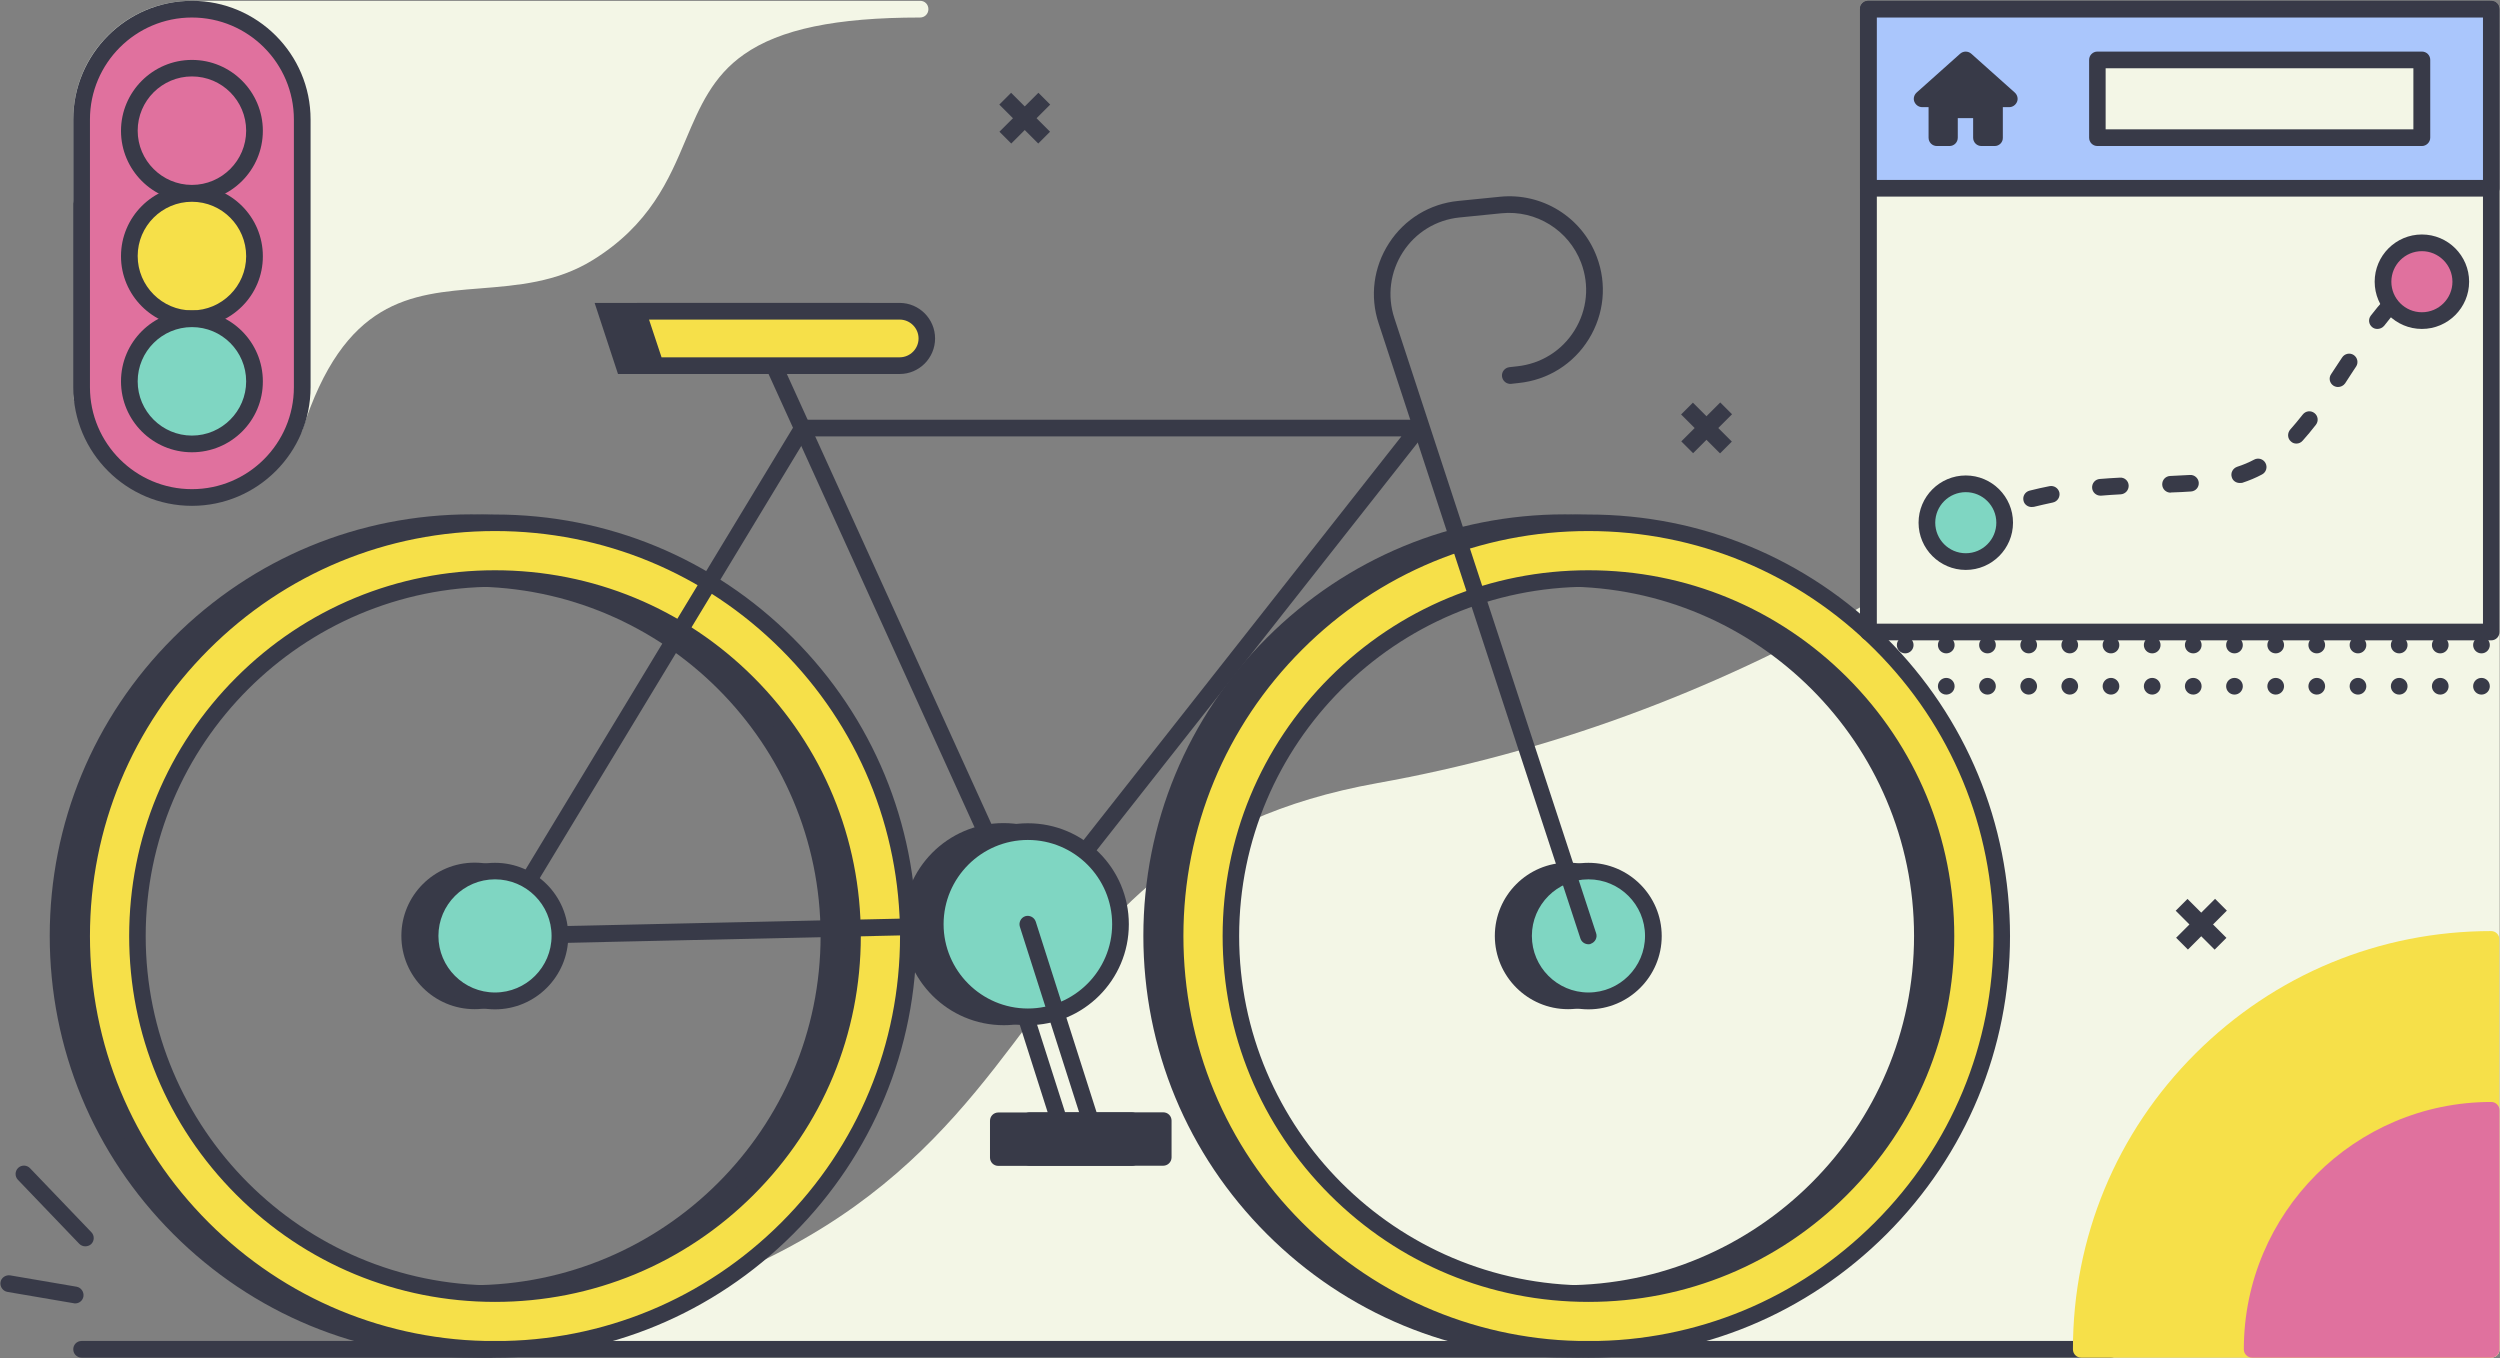 <?xml version="1.0" encoding="UTF-8"?>
<svg width="1498px" height="814px" viewBox="0 0 1498 814" version="1.1" xmlns="http://www.w3.org/2000/svg" xmlns:xlink="http://www.w3.org/1999/xlink">
    <rect x="0" y="0" width="1498" height="814" fill="#808080" stroke="none"/>
    <!-- Generator: Sketch 59.1 (86144) - https://sketch.com -->
    <title>personal-transport</title>
    <desc>Created with Sketch.</desc>
    <g id="Page-1" stroke="none" stroke-width="1" fill="none" fill-rule="evenodd">
        <g id="personal-transport" transform="translate(-211, -133)">
            <g id="Group" transform="translate(211, 133)">
                <path d="M551.4,0.5 L114.8,0.5 C75.7,0.5 43.9,32.3 43.9,71.4 L43.9,119.9 C43.9,121.8 45,123.6 46.8,124.4 C51.6,126.7 55.2,132.4 55.9,138.9 C57.7,156.4 58.7,174.8 58.9,195.4 C59,209.8 57,211.1 54.5,212.7 C49.2,216.1 45.1,220.1 44.2,238 C43.9,243.1 49.5,244.2 53.6,245 C57,245.7 61.8,246.4 68.4,247.3 C80.4,248.9 96.7,250.6 112.4,252.3 C135.6,254.8 167.1,258.2 173,260.1 C173.7,260.7 174.5,261.1 175.5,261.3 C175.8,261.3 176.1,261.4 176.3,261.4 C178.4,261.4 180.4,260 181.1,257.9 C206.3,179.3 245.9,176.1 287.8,172.8 C310.2,171 333.4,169.2 354.9,156 C389.4,134.8 400.9,107.5 411,83.5 C419.2,64.1 427,45.7 445.8,32.6 C467.3,17.5 500.9,10.5 551.3,10.5 C554.1,10.5 556.3,8.3 556.3,5.5 C556.3,2.7 554.2,0.5 551.4,0.5 Z" id="Path" fill="#F3F6E6" fill-rule="nonzero"></path>
                <path d="M1494,0.7 C1491.8,0.1 1489.5,1.1 1488.4,3.1 C1488.3,3.3 1477.7,22 1456.8,51.6 C1405.3,124.6 1292.6,262.1 1117.1,362.5 C1025.2,415.1 927.1,451 825.5,469.2 C708.4,490.2 664.4,549 617.8,611.3 C589.4,649.2 560,688.5 512.2,722.8 C457.8,761.8 387,788.2 295.8,803.6 C293.2,804 291.4,806.4 291.6,808.9 C291.8,811.5 294,813.5 296.6,813.5 L1492.8,813.5 C1495.6,813.5 1497.8,811.3 1497.8,808.5 L1497.8,5.5 C1497.7,3.3 1496.2,1.3 1494,0.7 Z" id="Path" fill="#F3F6E6" fill-rule="nonzero"></path>
                <g transform="translate(1136, 356)" fill="#383A48" fill-rule="nonzero" id="Oval">
                    <circle cx="350.9" cy="5.8" r="5"></circle>
                    <circle cx="350.9" cy="30.5" r="5"></circle>
                    <circle cx="350.9" cy="55.2" r="5"></circle>
                    <circle cx="326.2" cy="5.8" r="5"></circle>
                    <circle cx="326.2" cy="30.5" r="5"></circle>
                    <circle cx="326.2" cy="55.2" r="5"></circle>
                    <circle cx="301.6" cy="5.8" r="5"></circle>
                    <circle cx="301.6" cy="30.5" r="5"></circle>
                    <circle cx="301.6" cy="55.2" r="5"></circle>
                    <circle cx="276.9" cy="5.8" r="5"></circle>
                    <circle cx="276.9" cy="30.5" r="5"></circle>
                    <circle cx="276.9" cy="55.2" r="5"></circle>
                    <circle cx="252.2" cy="5.8" r="5"></circle>
                    <circle cx="252.2" cy="30.5" r="5"></circle>
                    <circle cx="252.2" cy="55.2" r="5"></circle>
                    <circle cx="227.6" cy="5.8" r="5"></circle>
                    <circle cx="227.6" cy="30.5" r="5"></circle>
                    <circle cx="227.6" cy="55.2" r="5"></circle>
                    <circle cx="202.9" cy="5.8" r="5"></circle>
                    <circle cx="202.9" cy="30.5" r="5"></circle>
                    <circle cx="202.9" cy="55.2" r="5"></circle>
                    <circle cx="178.2" cy="5.8" r="5"></circle>
                    <circle cx="178.2" cy="30.5" r="5"></circle>
                    <circle cx="178.2" cy="55.2" r="5"></circle>
                    <circle cx="153.6" cy="5.8" r="5"></circle>
                    <circle cx="153.6" cy="30.5" r="5"></circle>
                    <circle cx="153.6" cy="55.2" r="5"></circle>
                    <circle cx="128.9" cy="5.8" r="5"></circle>
                    <circle cx="128.9" cy="30.5" r="5"></circle>
                    <circle cx="128.9" cy="55.2" r="5"></circle>
                    <circle cx="104.2" cy="5.8" r="5"></circle>
                    <circle cx="104.2" cy="30.5" r="5"></circle>
                    <circle cx="104.2" cy="55.2" r="5"></circle>
                    <circle cx="79.6" cy="5.8" r="5"></circle>
                    <circle cx="79.6" cy="30.5" r="5"></circle>
                    <circle cx="79.6" cy="55.2" r="5"></circle>
                    <circle cx="54.9" cy="5.8" r="5"></circle>
                    <circle cx="54.9" cy="30.5" r="5"></circle>
                    <circle cx="54.9" cy="55.2" r="5"></circle>
                    <circle cx="30.2" cy="5.8" r="5"></circle>
                    <circle cx="30.2" cy="30.5" r="5"></circle>
                    <circle cx="30.2" cy="55.2" r="5"></circle>
                    <circle cx="5.6" cy="5.8" r="5"></circle>
                    <circle cx="5.6" cy="30.5" r="5"></circle>
                    <circle cx="5.6" cy="55.2" r="5"></circle>
                </g>
                <g transform="translate(29, 117)">
                    <g transform="translate(0, 64)" fill="#383A48" fill-rule="nonzero">
                        <path d="M1087.3,201.2 C1039.6,153.5 976.1,127.2 908.7,127.2 C841.2,127.2 777.8,153.5 730.1,201.2 C682.4,248.9 656.1,312.4 656.1,379.8 C656.1,447.3 682.4,510.7 730.1,558.4 C777.8,606.1 841.3,632.4 908.7,632.4 C976.2,632.4 1039.6,606.1 1087.3,558.4 C1135,510.7 1161.3,447.2 1161.3,379.8 C1161.3,312.4 1135,248.9 1087.3,201.2 Z M1117.9,379.8 C1117.9,495.2 1024,589.1 908.6,589.1 C793.2,589.1 699.3,495.2 699.3,379.8 C699.3,264.4 793.2,170.5 908.6,170.5 C1024,170.6 1117.9,264.5 1117.9,379.8 Z" id="Shape"></path>
                        <path d="M910.6,335.9 C886.4,335.9 866.7,355.6 866.7,379.8 C866.7,404 886.4,423.7 910.6,423.7 C934.8,423.7 954.5,404 954.5,379.8 C954.6,355.6 934.9,335.9 910.6,335.9 Z" id="Path"></path>
                        <path d="M253.4,127.2 C185.9,127.2 122.5,153.5 74.8,201.2 C27.1,248.9 0.8,312.4 0.8,379.8 C0.8,447.3 27.1,510.7 74.8,558.4 C122.5,606.1 186,632.4 253.4,632.4 C320.9,632.4 384.3,606.1 432,558.4 C479.7,510.7 506,447.2 506,379.8 C506,312.3 479.7,248.9 432,201.2 C384.3,153.5 320.9,127.2 253.4,127.2 Z M462.7,379.8 C462.7,495.2 368.8,589.1 253.4,589.1 C138,589.1 44.1,495.2 44.1,379.8 C44.1,264.4 138,170.5 253.4,170.5 C368.8,170.5 462.7,264.5 462.7,379.8 Z" id="Shape"></path>
                        <circle id="Oval" cx="255.4" cy="379.8" r="43.9"></circle>
                        <path d="M649.1,485.5 L609.2,485.5 L591.5,430.1 C615.5,422.1 632.8,399.4 632.8,372.7 C632.8,339.3 605.7,312.2 572.3,312.2 C538.9,312.2 512,339.4 512,372.8 C512,406.2 539.1,433.3 572.5,433.3 C575.7,433.3 578.9,433 581.9,432.6 L598.8,485.6 L569.2,485.6 C566.4,485.6 564.2,487.8 564.2,490.6 L564.2,512.6 C564.2,515.4 566.4,517.6 569.2,517.6 L649.2,517.6 C652,517.6 654.2,515.4 654.2,512.6 L654.2,490.6 C654.1,487.7 651.9,485.5 649.1,485.5 Z" id="Path"></path>
                        <path d="M491.3,0.5 L327.3,0.5 L341.3,43.1 L491.3,43.1 C503.1,43.1 512.6,33.5 512.6,21.8 C512.6,10.1 503,0.5 491.3,0.5 Z" id="Path"></path>
                    </g>
                    <g transform="translate(670, 191)" fill-rule="nonzero">
                        <g id="Shape">
                            <path d="M252.8,5.2 C116,5.2 5.2,116.1 5.2,252.8 C5.2,389.6 116.1,500.4 252.8,500.4 C389.6,500.4 500.4,389.5 500.4,252.8 C500.4,116.1 389.6,5.2 252.8,5.2 Z M252.8,467.1 C134.5,467.1 38.5,371.2 38.5,252.8 C38.5,134.5 134.4,38.5 252.8,38.5 C371.2,38.5 467.1,134.4 467.1,252.8 C467.1,371.2 371.1,467.1 252.8,467.1 Z" fill="#F6E049"></path>
                            <path d="M252.8,505.5 C185.3,505.5 121.9,479.2 74.2,431.5 C26.5,383.8 0.2,320.3 0.2,252.9 C0.2,185.4 26.5,122 74.2,74.3 C121.9,26.6 185.4,0.3 252.8,0.3 C320.3,0.3 383.7,26.6 431.4,74.3 C479.1,122 505.4,185.5 505.4,252.9 C505.4,320.4 479.1,383.8 431.4,431.5 C383.7,479.2 320.3,505.5 252.8,505.5 Z M252.8,10.2 C188,10.2 127.1,35.4 81.2,81.3 C35.4,127.1 10.1,188.1 10.1,252.9 C10.1,317.7 35.3,378.6 81.2,424.5 C127,470.3 188,495.6 252.8,495.6 C317.6,495.6 378.5,470.4 424.4,424.5 C470.2,378.7 495.5,317.7 495.5,252.9 C495.5,188.1 470.3,127.2 424.4,81.3 C378.5,35.4 317.6,10.2 252.8,10.2 Z M252.8,472.1 C194.2,472.1 139.2,449.3 97.8,407.9 C56.4,366.5 33.6,311.4 33.6,252.9 C33.6,194.3 56.4,139.3 97.8,97.9 C139.2,56.5 194.3,33.7 252.8,33.7 C311.3,33.7 366.4,56.5 407.8,97.9 C449.2,139.3 472,194.4 472,252.9 C472,311.5 449.2,366.5 407.8,407.9 C366.4,449.3 311.4,472.1 252.8,472.1 Z M252.8,43.6 C137.4,43.6 43.5,137.5 43.5,252.9 C43.5,368.3 137.4,462.2 252.8,462.2 C368.2,462.2 462.1,368.3 462.1,252.9 C462.1,137.5 368.2,43.6 252.8,43.6 Z" fill="#383A48"></path>
                        </g>
                        <g transform="translate(208, 209)">
                            <circle id="Oval" fill="#7FD6C2" cx="44.8" cy="43.8" r="38.9"></circle>
                            <path d="M44.8,87.8 C20.6,87.8 0.9,68.1 0.9,43.9 C0.9,19.7 20.6,0 44.8,0 C69,0 88.7,19.7 88.7,43.9 C88.7,68.1 69,87.8 44.8,87.8 Z M44.8,9.9 C26.1,9.9 10.9,25.1 10.9,43.8 C10.9,62.5 26.1,77.7 44.8,77.7 C63.5,77.7 78.7,62.5 78.7,43.8 C78.7,25.1 63.5,9.9 44.8,9.9 Z" id="Shape" fill="#383A48"></path>
                        </g>
                    </g>
                    <g transform="translate(15, 191)" fill-rule="nonzero" id="Shape">
                        <path d="M252.5,5.2 C115.7,5.2 4.9,116.1 4.9,252.8 C4.9,389.6 115.8,500.4 252.5,500.4 C389.3,500.4 500.1,389.5 500.1,252.8 C500.2,116.1 389.3,5.2 252.5,5.2 Z M252.5,467.1 C134.2,467.1 38.2,371.2 38.2,252.8 C38.2,134.5 134.1,38.5 252.5,38.5 C370.9,38.5 466.8,134.4 466.8,252.8 C466.8,371.2 370.9,467.1 252.5,467.1 Z" fill="#F6E049"></path>
                        <path d="M252.6,505.5 C185.1,505.5 121.7,479.2 74,431.5 C26.3,383.8 0,320.3 0,252.9 C0,185.4 26.3,122 74,74.3 C121.7,26.6 185.2,0.3 252.6,0.3 C320.1,0.3 383.5,26.6 431.2,74.3 C478.9,122 505.2,185.5 505.2,252.9 C505.2,320.4 478.9,383.8 431.2,431.5 C383.5,479.2 320,505.5 252.6,505.5 Z M252.6,10.2 C187.8,10.2 126.9,35.4 81,81.3 C35.2,127.1 9.9,188.1 9.9,252.9 C9.9,317.7 35.1,378.6 81,424.5 C126.8,470.3 187.8,495.6 252.6,495.6 C317.4,495.6 378.3,470.4 424.2,424.5 C470,378.7 495.3,317.7 495.3,252.9 C495.3,188.1 470.1,127.2 424.2,81.3 C378.3,35.4 317.4,10.2 252.6,10.2 Z M252.6,472.1 C194,472.1 139,449.3 97.6,407.9 C56.2,366.5 33.4,311.4 33.4,252.9 C33.4,194.3 56.2,139.3 97.6,97.9 C139,56.5 194.1,33.7 252.6,33.7 C311.1,33.7 366.2,56.5 407.6,97.9 C449,139.3 471.8,194.4 471.8,252.9 C471.8,311.5 449,366.5 407.6,407.9 C366.2,449.3 311.1,472.1 252.6,472.1 Z M252.6,43.6 C137.2,43.6 43.3,137.5 43.3,252.9 C43.3,368.3 137.2,462.2 252.6,462.2 C368,462.2 461.9,368.3 461.9,252.9 C461.8,137.5 367.9,43.6 252.6,43.6 Z" fill="#383A48"></path>
                    </g>
                    <g transform="translate(429, 97)" id="Path">
                        <line x1="157.9" y1="339.8" x2="5.8" y2="5.1"></line>
                        <path d="M157.9,344.8 C156,344.8 154.2,343.7 153.3,341.9 L1.2,7.2 C0.1,4.7 1.2,1.7 3.7,0.6 C6.2,-0.5 9.2,0.6 10.3,3.1 L162.4,337.7 C163.5,340.2 162.4,343.2 159.9,344.3 C159.3,344.6 158.6,344.8 157.9,344.8 Z" fill="#383A48" fill-rule="nonzero"></path>
                    </g>
                    <path d="M267.6,448.8 C265.8,448.8 264.2,447.9 263.3,446.3 C262.4,444.7 262.4,442.8 263.4,441.2 L447.6,136.9 C448.5,135.4 450.1,134.5 451.9,134.5 L821,134.5 C822.9,134.5 824.7,135.6 825.5,137.3 C826.3,139 826.1,141.1 824.9,142.6 L590.8,439.9 C589.9,441.1 588.5,441.8 587,441.8 L267.6,448.9 C267.6,448.8 267.6,448.8 267.6,448.8 Z M454.6,144.5 L276.6,438.6 L584.5,431.8 L810.7,144.5 L454.6,144.5 Z" id="Shape" fill="#383A48" fill-rule="nonzero"></path>
                    <path d="M922.8,448.8 C920.7,448.8 918.7,447.5 918,445.4 L797.1,76.8 C791.7,60.6 794,43.1 803.3,28.7 C812.6,14.3 827.7,5.1 844.7,3.4 L869.7,0.9 C895,-1.7 918.9,13.1 927.8,36.9 C934,53.3 932.2,71.3 923,86.2 C913.8,101.1 898.5,110.7 881,112.5 L876.5,113 C873.8,113.3 871.3,111.3 871,108.5 C870.7,105.8 872.7,103.3 875.5,103 L880,102.5 C894.3,101 906.9,93.2 914.5,80.9 C922.1,68.6 923.5,53.9 918.4,40.4 C911,20.9 891.4,8.7 870.6,10.8 L845.6,13.3 C831.6,14.7 819.2,22.3 811.6,34.1 C804,45.9 802.1,60.3 806.5,73.6 L927.4,442.2 C928.3,444.8 926.8,447.6 924.2,448.5 C923.8,448.8 923.3,448.8 922.8,448.8 Z" id="Path" fill="#383A48" fill-rule="nonzero"></path>
                    <g transform="translate(526, 376)" fill-rule="nonzero">
                        <circle id="Oval" fill="#7FD6C2" cx="60.9" cy="60.8" r="55.5"></circle>
                        <path d="M60.9,121.3 C27.5,121.3 0.4,94.2 0.4,60.8 C0.4,27.4 27.5,0.3 60.9,0.3 C94.3,0.3 121.4,27.4 121.4,60.8 C121.4,94.2 94.3,121.3 60.9,121.3 Z M60.9,10.3 C33.1,10.3 10.4,33 10.4,60.8 C10.4,88.6 33.1,111.3 60.9,111.3 C88.7,111.3 111.4,88.6 111.4,60.8 C111.4,33 88.8,10.3 60.9,10.3 Z" id="Shape" fill="#383A48"></path>
                    </g>
                    <path d="M628,570.5 C625.9,570.5 623.9,569.1 623.2,567 L582.1,438.3 C581.3,435.7 582.7,432.9 585.3,432 C587.9,431.2 590.7,432.6 591.6,435.2 L632.7,564 C633.5,566.6 632.1,569.4 629.5,570.3 C629,570.4 628.5,570.5 628,570.5 Z" id="Path" fill="#383A48" fill-rule="nonzero"></path>
                    <g transform="translate(583, 549)" fill="#383A48" fill-rule="nonzero">
                        <rect id="Rectangle" x="5" y="5.5" width="80" height="22"></rect>
                        <path d="M85,32.5 L5,32.5 C2.2,32.5 0,30.3 0,27.5 L0,5.5 C0,2.7 2.2,0.5 5,0.5 L85,0.5 C87.8,0.5 90,2.7 90,5.5 L90,27.5 C90,30.3 87.7,32.5 85,32.5 Z M10,22.5 L80,22.5 L80,10.5 L10,10.5 L10,22.5 Z" id="Shape"></path>
                    </g>
                    <g transform="translate(347, 64)" fill-rule="nonzero">
                        <path d="M163.1,38.1 L16.7,38.1 L6,5.5 L163.1,5.5 C172.1,5.5 179.4,12.8 179.4,21.8 L179.4,21.8 C179.4,30.8 172.1,38.1 163.1,38.1 Z" id="Path" fill="#F6E049"></path>
                        <path d="M163.1,43.1 L16.7,43.1 C14.5,43.1 12.6,41.7 11.9,39.7 L1.2,7.1 C0.7,5.6 1,3.9 1.9,2.6 C2.8,1.3 4.3,0.5 5.9,0.5 L163,0.5 C174.8,0.5 184.3,10.1 184.3,21.8 C184.3,33.5 174.8,43.1 163.1,43.1 Z M20.4,33.1 L163.1,33.1 C169.3,33.1 174.4,28 174.4,21.8 C174.4,15.6 169.3,10.5 163.1,10.5 L12.9,10.5 L20.4,33.1 Z" id="Shape" fill="#383A48"></path>
                    </g>
                    <g transform="translate(223, 400)" fill-rule="nonzero">
                        <circle id="Oval" fill="#7FD6C2" cx="44.6" cy="43.8" r="38.9"></circle>
                        <path d="M44.6,87.8 C20.4,87.8 0.7,68.1 0.7,43.9 C0.7,19.7 20.4,0 44.6,0 C68.8,0 88.5,19.7 88.5,43.9 C88.5,68.1 68.8,87.8 44.6,87.8 Z M44.6,9.9 C25.9,9.9 10.7,25.1 10.7,43.8 C10.7,62.5 25.9,77.7 44.6,77.7 C63.3,77.7 78.5,62.5 78.5,43.8 C78.5,25.1 63.3,9.9 44.6,9.9 Z" id="Shape" fill="#383A48"></path>
                    </g>
                </g>
                <path d="M1264.7,813.5 L48.9,813.5 C46.1,813.5 43.9,811.3 43.9,808.5 C43.9,805.7 46.1,803.5 48.9,803.5 L1264.7,803.5 C1267.5,803.5 1269.7,805.7 1269.7,808.5 C1269.7,811.3 1267.5,813.5 1264.7,813.5 Z" id="Path" fill="#383A48" fill-rule="nonzero"></path>
                <g transform="translate(1114, 0)" fill-rule="nonzero">
                    <g>
                        <rect id="Rectangle" fill="#F3F6E6" x="5.6" y="5.5" width="373.2" height="373.2"></rect>
                        <path d="M378.7,383.7 L5.5,383.7 C2.7,383.7 0.5,381.5 0.5,378.7 L0.5,5.5 C0.5,2.7 2.7,0.5 5.5,0.5 L378.7,0.5 C381.5,0.5 383.7,2.7 383.7,5.5 L383.7,378.7 C383.7,381.5 381.5,383.7 378.7,383.7 Z M10.6,373.7 L373.8,373.7 L373.8,10.5 L10.6,10.5 L10.6,373.7 L10.6,373.7 Z" id="Shape" fill="#383A48"></path>
                    </g>
                    <g>
                        <rect id="Rectangle" fill="#AAC6FC" x="5.6" y="5.5" width="373.2" height="107.3"></rect>
                        <path d="M378.7,117.8 L5.5,117.8 C2.7,117.8 0.5,115.6 0.5,112.8 L0.5,5.5 C0.5,2.7 2.7,0.5 5.5,0.5 L378.7,0.5 C381.5,0.5 383.7,2.7 383.7,5.5 L383.7,112.8 C383.7,115.5 381.5,117.8 378.7,117.8 Z M10.6,107.8 L373.8,107.8 L373.8,10.5 L10.6,10.5 L10.6,107.8 L10.6,107.8 Z" id="Shape" fill="#383A48"></path>
                    </g>
                    <g transform="translate(32, 30)" fill="#383A48">
                        <polygon id="Path" points="58 29.2 49.2 29.2 49.2 52.5 41.4 52.5 41.4 35.7 22.1 35.7 22.1 52.5 14.6 52.5 14.6 29.2 5.8 29.2 31.9 5.8"></polygon>
                        <path d="M49.2,57.5 L41.3,57.5 C38.5,57.5 36.3,55.3 36.3,52.5 L36.3,40.8 L27.1,40.8 L27.1,52.5 C27.1,55.3 24.9,57.5 22.1,57.5 L14.6,57.5 C11.8,57.5 9.6,55.3 9.6,52.5 L9.6,34.2 L5.8,34.2 C3.7,34.2 1.9,32.9 1.1,31 C0.3,29.1 0.9,26.9 2.4,25.5 L28.5,2.2 C30.4,0.5 33.3,0.5 35.2,2.2 L61.3,25.5 C62.8,26.9 63.4,29.1 62.6,31 C61.8,32.9 60,34.2 57.9,34.2 L54.1,34.2 L54.1,52.5 C54.2,55.2 52,57.5 49.2,57.5 Z M22.1,30.7 L41.3,30.7 C42.4,30.7 43.3,31 44.2,31.6 L44.2,29.1 C44.2,27.5 44.9,26.1 46.1,25.2 L31.9,12.5 L17.7,25.2 C18.9,26.1 19.6,27.5 19.6,29.1 L19.6,31.4 C20.3,31 21.2,30.7 22.1,30.7 Z" id="Shape"></path>
                    </g>
                    <g transform="translate(308, 140)">
                        <circle id="Oval" fill="#E0719E" cx="29.2" cy="28.8" r="23.3"></circle>
                        <path d="M29.2,57.1 C13.6,57.1 0.9,44.4 0.9,28.8 C0.9,13.2 13.6,0.5 29.2,0.5 C44.8,0.5 57.5,13.2 57.5,28.8 C57.5,44.4 44.8,57.1 29.2,57.1 Z M29.2,10.5 C19.1,10.5 10.9,18.7 10.9,28.8 C10.9,38.9 19.1,47.1 29.2,47.1 C39.3,47.1 47.5,38.9 47.5,28.8 C47.5,18.7 39.2,10.5 29.2,10.5 Z" id="Shape" fill="#383A48"></path>
                    </g>
                    <g transform="translate(137, 30)">
                        <rect id="Rectangle" fill="#F3F6E6" x="5.7" y="5.8" width="194.4" height="46.6"></rect>
                        <path d="M200.2,57.5 L5.8,57.5 C3,57.5 0.8,55.3 0.8,52.5 L0.8,5.9 C0.8,3.1 3,0.9 5.8,0.9 L200.2,0.9 C203,0.9 205.2,3.1 205.2,5.9 L205.2,52.5 C205.2,55.2 202.9,57.5 200.2,57.5 Z M10.7,47.5 L195.1,47.5 L195.1,10.9 L10.7,10.9 L10.7,47.5 Z" id="Shape" fill="#383A48"></path>
                    </g>
                    <path d="M63.9,318.2 C62,318.2 60.2,317.2 59.4,315.4 C58.2,312.9 59.3,309.9 61.7,308.7 C65.4,306.9 69.2,305.2 72.9,303.7 C75.4,302.6 78.4,303.9 79.4,306.4 C80.5,309 79.2,311.9 76.7,312.9 C73.1,314.4 69.5,316 66,317.7 C65.4,318 64.6,318.2 63.9,318.2 Z M103.3,303.8 C101.1,303.8 99,302.3 98.5,300.1 C97.8,297.4 99.4,294.7 102.1,294 C106,293 110,292.1 114.1,291.3 C116.8,290.8 119.4,292.5 120,295.2 C120.5,297.9 118.8,300.5 116.1,301.1 C112.3,301.9 108.4,302.8 104.7,303.7 C104.1,303.8 103.7,303.8 103.3,303.8 Z M144.6,297 C142,297 139.8,295 139.6,292.4 C139.4,289.6 141.4,287.2 144.2,287 C148,286.7 152,286.4 156.3,286.2 C159.1,286 161.4,288.2 161.5,290.9 C161.6,293.7 159.5,296 156.8,296.2 C152.6,296.4 148.7,296.7 145,297 C144.9,297 144.8,297 144.6,297 Z M186.6,295.2 C183.9,295.2 181.7,293.1 181.6,290.4 C181.5,287.6 183.6,285.3 186.4,285.2 C191,285 194.8,284.8 198.2,284.6 C200.9,284.4 203.3,286.5 203.5,289.2 C203.7,292 201.6,294.3 198.9,294.5 C195.4,294.8 191.5,294.9 186.8,295.1 C186.7,295.2 186.6,295.2 186.6,295.2 Z M228,289.4 C225.9,289.4 223.9,288.1 223.3,286 C222.4,283.4 223.9,280.6 226.5,279.7 C230.2,278.5 233.5,277.1 236.7,275.4 C239.1,274.1 242.2,275 243.5,277.5 C244.8,279.9 243.9,283 241.4,284.3 C237.7,286.3 233.8,287.9 229.6,289.3 C229.1,289.4 228.5,289.4 228,289.4 Z M262,265.8 C260.8,265.8 259.6,265.4 258.7,264.5 C256.6,262.7 256.5,259.5 258.3,257.4 C260.7,254.7 263.2,251.7 265.8,248.4 C267.5,246.2 270.6,245.8 272.8,247.5 C275,249.2 275.4,252.3 273.7,254.5 C271,258 268.4,261.1 265.8,264 C264.8,265.2 263.4,265.8 262,265.8 Z M286.9,231.9 C286,231.9 285,231.6 284.2,231.1 C281.9,229.6 281.2,226.5 282.8,224.2 C284.4,221.7 286,219.3 287.6,216.9 L289.4,214.2 C290.9,211.9 294,211.2 296.3,212.7 C298.6,214.2 299.3,217.3 297.8,219.6 L296,222.3 C294.4,224.7 292.8,227.2 291.2,229.7 C290.2,231.1 288.6,231.9 286.9,231.9 Z M310.5,197.1 C309.4,197.1 308.4,196.8 307.5,196.1 C305.3,194.4 304.9,191.3 306.6,189.1 C309.4,185.5 312,182.3 314.6,179.5 C316.5,177.5 319.6,177.3 321.7,179.2 C323.7,181.1 323.9,184.2 322,186.3 C319.6,188.9 317.2,191.8 314.6,195.2 C313.5,196.5 312,197.1 310.5,197.1 Z" id="Shape" fill="#383A48"></path>
                    <g transform="translate(35, 284)">
                        <circle id="Oval" fill="#7FD6C2" cx="28.9" cy="29.2" r="23.3"></circle>
                        <path d="M28.9,57.5 C13.3,57.5 0.6,44.8 0.6,29.2 C0.6,13.6 13.3,0.9 28.9,0.9 C44.5,0.9 57.2,13.6 57.2,29.2 C57.2,44.8 44.5,57.5 28.9,57.5 Z M28.9,10.9 C18.8,10.9 10.6,19.1 10.6,29.2 C10.6,39.3 18.8,47.5 28.9,47.5 C39,47.5 47.2,39.3 47.2,29.2 C47.2,19.1 39,10.9 28.9,10.9 Z" id="Shape" fill="#383A48"></path>
                    </g>
                </g>
                <g transform="translate(43, 0)" fill-rule="nonzero">
                    <g>
                        <path d="M72,298.1 L72,298.1 C35.5,298.1 5.9,268.5 5.9,232 L5.9,71.6 C5.9,35.1 35.5,5.5 72,5.5 L72,5.5 C108.5,5.5 138.1,35.1 138.1,71.6 L138.1,232 C138.1,268.5 108.5,298.1 72,298.1 Z" id="Path" fill="#E0719E"></path>
                        <path d="M72,303.1 C32.8,303.1 0.9,271.2 0.9,232 L0.9,71.6 C0.9,32.4 32.8,0.5 72,0.5 C111.2,0.5 143.1,32.4 143.1,71.6 L143.1,232 C143.1,271.2 111.2,303.1 72,303.1 Z M72,10.5 C38.3,10.5 10.9,37.9 10.9,71.6 L10.9,232 C10.9,265.7 38.3,293.1 72,293.1 L72,293.1 C105.7,293.1 133.1,265.7 133.1,232 L133.1,71.6 C133.1,37.9 105.7,10.5 72,10.5 Z" id="Shape" fill="#383A48"></path>
                    </g>
                    <g transform="translate(29, 35)">
                        <g>
                            <circle id="Oval" fill="#E0719E" cx="43" cy="43.4" r="37.5"></circle>
                            <path d="M43,85.9 C19.5,85.9 0.5,66.8 0.5,43.4 C0.5,20 19.6,0.9 43,0.9 C66.5,0.9 85.5,20 85.5,43.4 C85.5,66.8 66.5,85.9 43,85.9 Z M43,10.8 C25.1,10.8 10.5,25.4 10.5,43.3 C10.5,61.2 25.1,75.8 43,75.8 C60.9,75.8 75.5,61.2 75.5,43.3 C75.5,25.4 61,10.8 43,10.8 Z" id="Shape" fill="#383A48"></path>
                        </g>
                        <g transform="translate(0, 76)">
                            <circle id="Oval" fill="#F6E049" cx="43" cy="42.4" r="37.5"></circle>
                            <path d="M43,85 C19.5,85 0.5,65.9 0.5,42.5 C0.5,19 19.6,0 43,0 C66.5,0 85.5,19.1 85.5,42.5 C85.6,65.9 66.5,85 43,85 Z M43,9.9 C25.1,9.9 10.5,24.5 10.5,42.4 C10.5,60.3 25.1,75 43,75 C60.9,75 75.5,60.4 75.5,42.5 C75.5,24.6 61,9.9 43,9.9 Z" id="Shape" fill="#383A48"></path>
                        </g>
                        <g transform="translate(0, 151)">
                            <circle id="Oval" fill="#7FD6C2" cx="43" cy="42.5" r="37.5"></circle>
                            <path d="M43,85 C19.5,85 0.5,65.9 0.5,42.5 C0.5,19 19.6,0 43,0 C66.5,0 85.5,19.1 85.5,42.5 C85.6,66 66.5,85 43,85 Z M43,10 C25.1,10 10.5,24.6 10.5,42.5 C10.5,60.4 25.1,75 43,75 C60.9,75 75.5,60.4 75.5,42.5 C75.5,24.6 61,10 43,10 Z" id="Shape" fill="#383A48"></path>
                        </g>
                    </g>
                </g>
                <path d="M1492.7,557.9 C1425.8,557.9 1362.9,584 1315.5,631.3 C1268.1,678.6 1242.1,741.5 1242.1,808.5 C1242.1,811.3 1244.3,813.5 1247.1,813.5 L1492.6,813.5 C1495.4,813.5 1497.6,811.3 1497.6,808.5 L1497.6,562.9 C1497.7,560.2 1495.5,557.9 1492.7,557.9 Z" id="Path" fill="#F6E049" fill-rule="nonzero"></path>
                <path d="M1492.7,660.3 C1411,660.3 1344.5,726.8 1344.5,808.5 C1344.5,811.3 1346.7,813.5 1349.5,813.5 L1492.7,813.5 C1495.5,813.5 1497.7,811.3 1497.7,808.5 L1497.7,665.3 C1497.7,662.5 1495.5,660.3 1492.7,660.3 Z" id="Path" fill="#E0719E" fill-rule="nonzero"></path>
                <g transform="translate(598, 55)">
                    <g>
                        <line x1="4.4" y1="27.5" x2="27.7" y2="4.2" id="Path"></line>
                        <rect id="Rectangle" fill="#383A48" fill-rule="nonzero" transform="translate(16.073, 15.797) rotate(-44.996) translate(-16.073, -15.797) " x="-0.428" y="10.797" width="33.002" height="10.001"></rect>
                    </g>
                    <g>
                        <line x1="27.7" y1="27.5" x2="4.4" y2="4.2" id="Path"></line>
                        <rect id="Rectangle" fill="#383A48" fill-rule="nonzero" transform="translate(15.986, 15.8) rotate(-45) translate(-15.986, -15.8) " x="10.986" y="-0.7" width="10" height="33"></rect>
                    </g>
                </g>
                <g transform="translate(1007, 241)">
                    <g>
                        <line x1="3.8" y1="27.1" x2="27.1" y2="3.8" id="Path"></line>
                        <rect id="Rectangle" fill="#383A48" fill-rule="nonzero" transform="translate(15.634, 15.347) rotate(-44.996) translate(-15.634, -15.347) " x="-0.867" y="10.346" width="33.002" height="10.001"></rect>
                    </g>
                    <g>
                        <line x1="27.1" y1="27.1" x2="3.8" y2="3.8" id="Path"></line>
                        <rect id="Rectangle" fill="#383A48" fill-rule="nonzero" transform="translate(15.514, 15.468) rotate(-45) translate(-15.514, -15.468) " x="10.514" y="-1.032" width="10" height="33"></rect>
                    </g>
                </g>
                <g transform="translate(1303, 538)">
                    <g>
                        <line x1="4.3" y1="27.4" x2="27.6" y2="4.1" id="Path"></line>
                        <rect id="Rectangle" fill="#383A48" fill-rule="nonzero" transform="translate(16.129, 15.776) rotate(-44.996) translate(-16.129, -15.776) " x="-0.372" y="10.776" width="33.002" height="10.001"></rect>
                    </g>
                    <g>
                        <line x1="27.6" y1="27.4" x2="4.3" y2="4.1" id="Path"></line>
                        <rect id="Rectangle" fill="#383A48" fill-rule="nonzero" transform="translate(15.877, 15.831) rotate(-45) translate(-15.877, -15.831) " x="10.877" y="-0.669" width="10" height="33"></rect>
                    </g>
                </g>
                <g transform="translate(9, 698)" id="Path">
                    <line x1="5.3" y1="5.4" x2="42.1" y2="43.8"></line>
                    <path d="M42.1,48.8 C40.8,48.8 39.5,48.3 38.5,47.3 L1.7,8.9 C-0.2,6.9 -0.1,3.7 1.9,1.8 C3.9,-0.1 7.1,-5.55111512e-17 9,2 L45.8,40.4 C47.7,42.4 47.6,45.6 45.6,47.5 C44.6,48.4 43.3,48.8 42.1,48.8 Z" fill="#383A48" fill-rule="nonzero"></path>
                </g>
                <g transform="translate(0, 764)" id="Path">
                    <line x1="5.3" y1="5.2" x2="45.1" y2="12"></line>
                    <path d="M45.1,17 C44.8,17 44.5,17 44.2,16.9 L4.4,10.1 C1.7,9.6 -0.1,7 0.3,4.3 C0.7,1.6 3.4,-0.2 6.1,0.2 L45.9,7 C48.6,7.5 50.4,10.1 50,12.8 C49.6,15.3 47.5,17 45.1,17 Z" fill="#383A48" fill-rule="nonzero"></path>
                </g>
            </g>
        </g>
    </g>
</svg>